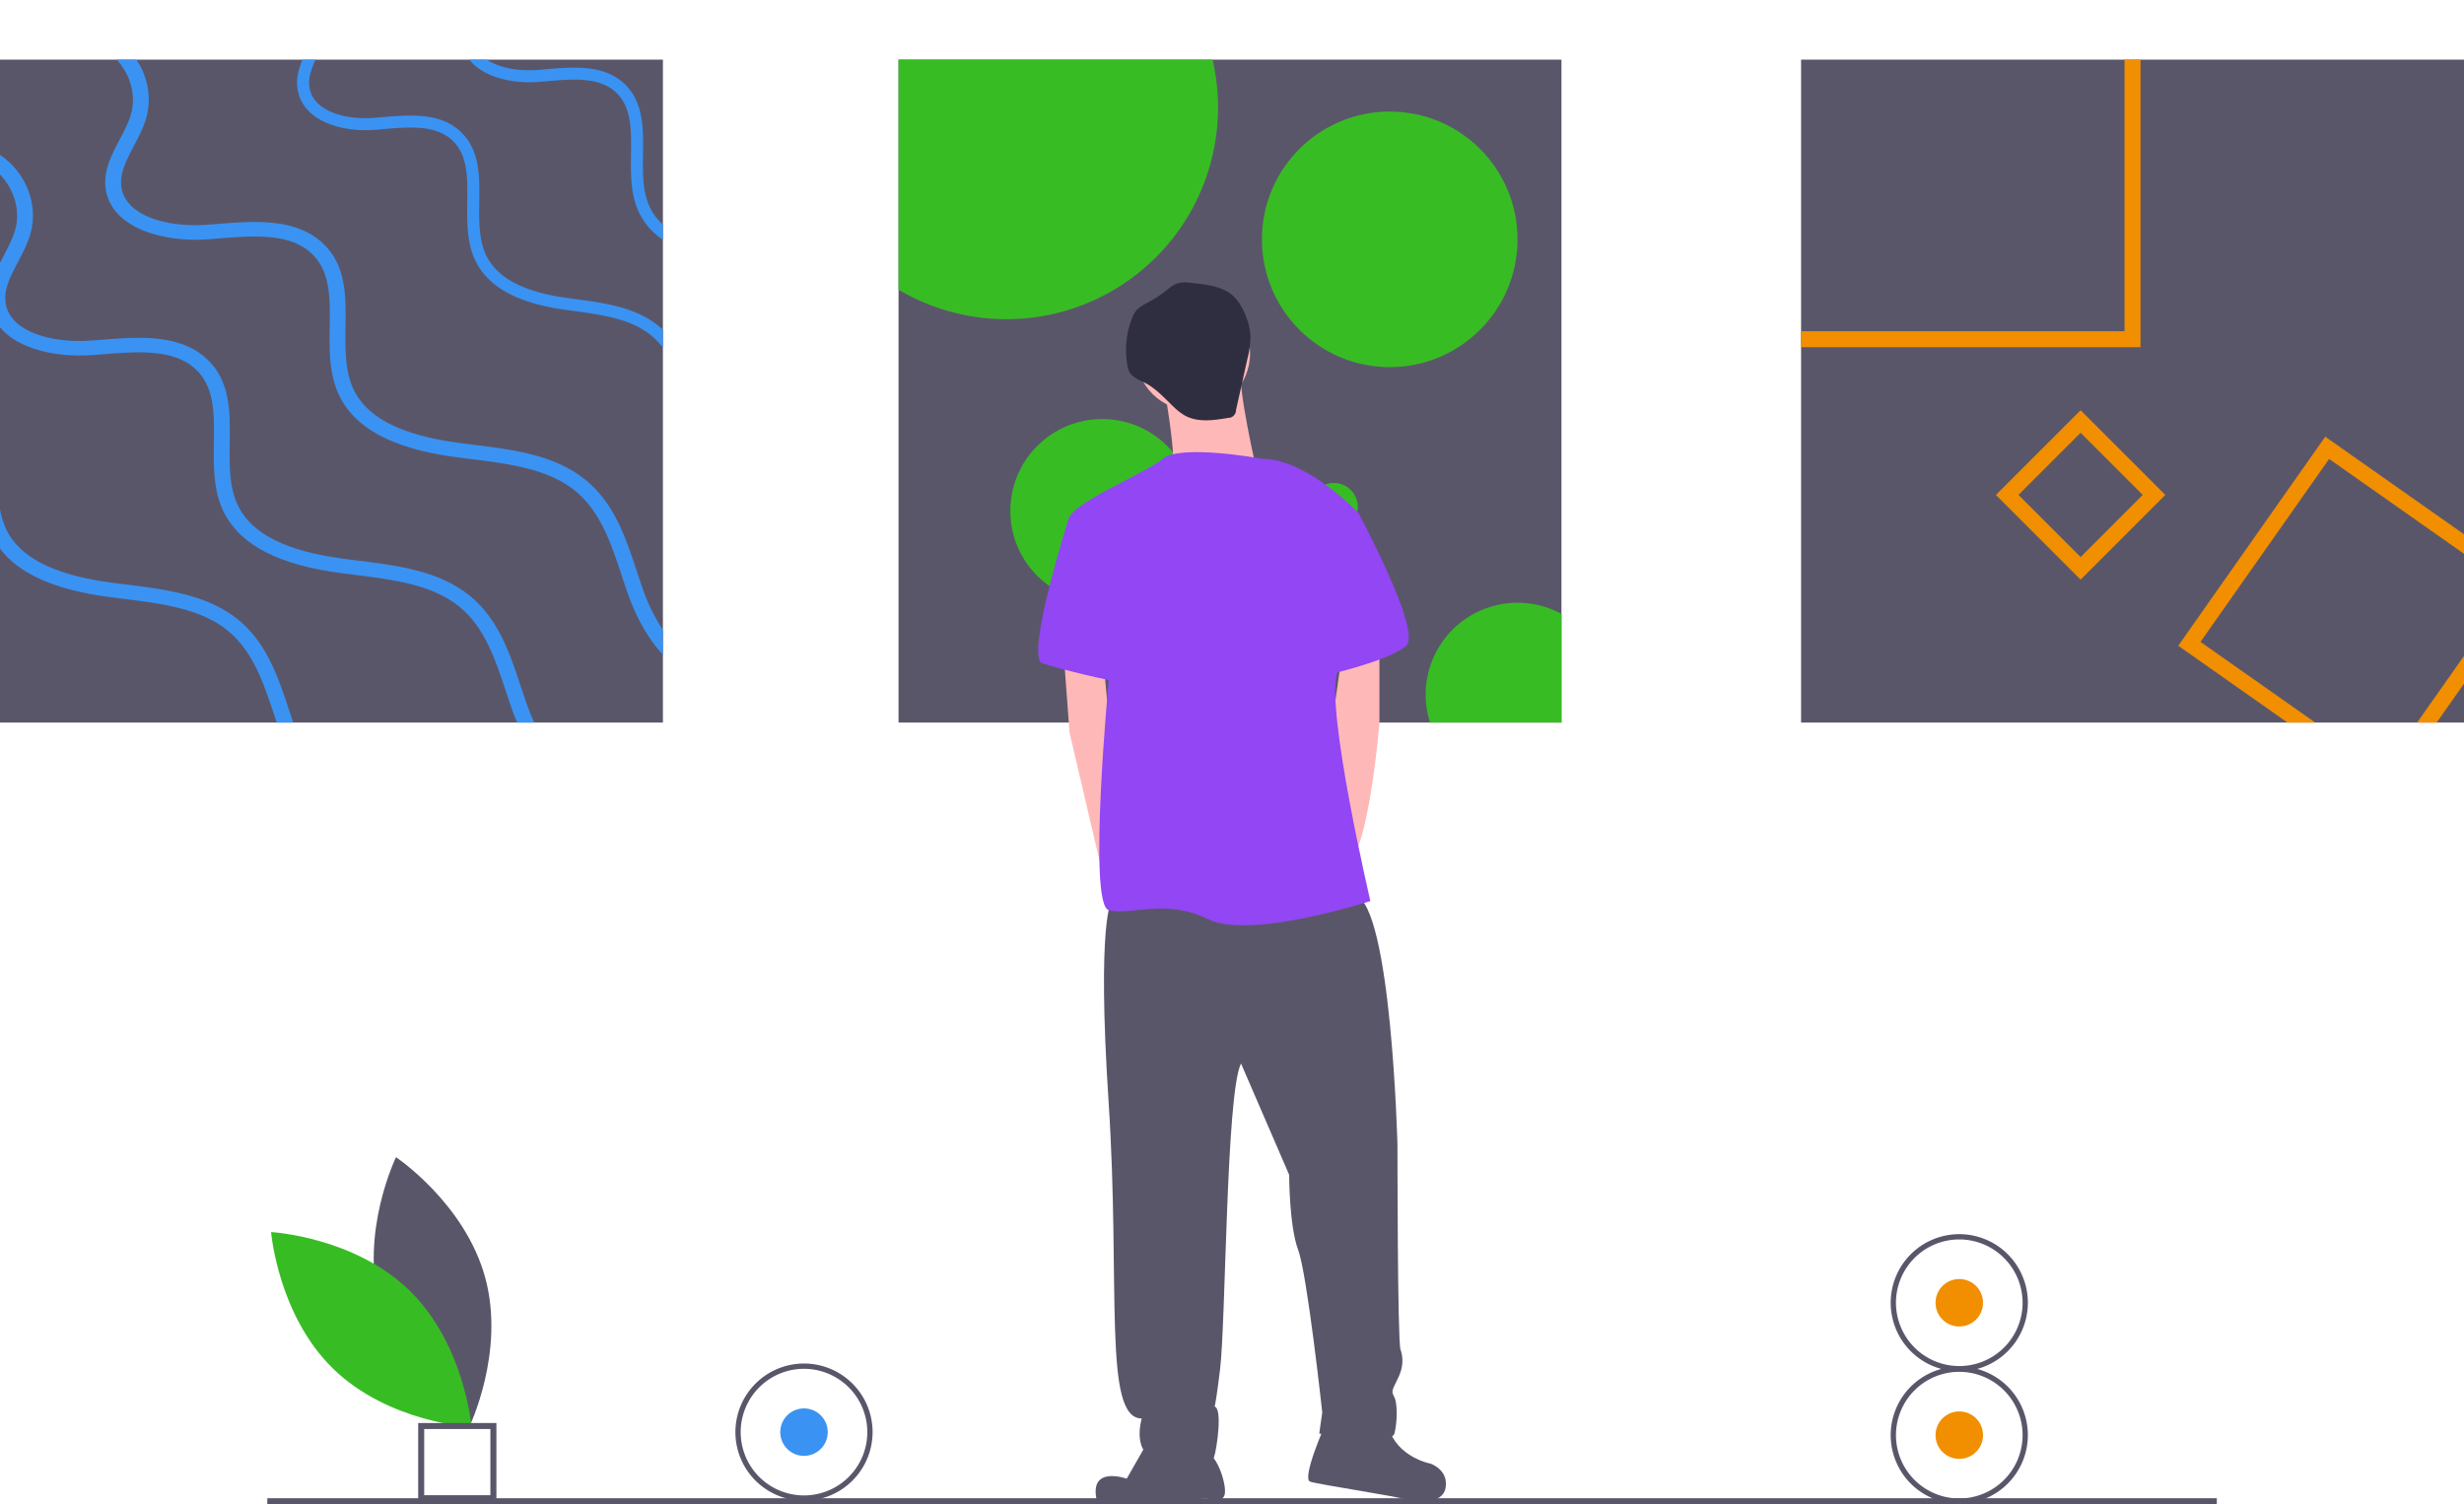<?xml version="1.0" encoding="UTF-8" standalone="no"?>
<svg
   xmlns:dc="http://purl.org/dc/elements/1.1/"
   xmlns:cc="http://creativecommons.org/ns#"
   xmlns:rdf="http://www.w3.org/1999/02/22-rdf-syntax-ns#"
   xmlns:svg="http://www.w3.org/2000/svg"
   xmlns="http://www.w3.org/2000/svg"
   xmlns:sodipodi="http://sodipodi.sourceforge.net/DTD/sodipodi-0.dtd"
   xmlns:inkscape="http://www.inkscape.org/namespaces/inkscape"
   id="a97f4f18-b594-445c-bff7-5523e3bdff5d"
   width="1046"
   height="638.58"
   data-name="Layer 1"
   version="1.1"
   viewBox="0 0 1046 638.58"
   sodipodi:docname="undraw_art_museum_8or4.svg"
   inkscape:version="1.0.1 (1.0.1+r74)">
  <defs
     id="defs103" />
  <sodipodi:namedview
     pagecolor="#ffffff"
     bordercolor="#666666"
     borderopacity="1"
     objecttolerance="10"
     gridtolerance="10"
     guidetolerance="10"
     inkscape:pageopacity="0"
     inkscape:pageshadow="2"
     inkscape:window-width="3398"
     inkscape:window-height="1398"
     id="namedview101"
     showgrid="false"
     inkscape:snap-page="true"
     inkscape:zoom="1.0131855"
     inkscape:cx="118.69206"
     inkscape:cy="279.47957"
     inkscape:window-x="42"
     inkscape:window-y="42"
     inkscape:window-maximized="1"
     inkscape:current-layer="layer1" />
  <title
     id="title4">ready_to_print</title>
  <g
     inkscape:groupmode="layer"
     id="layer2"
     inkscape:label="bg"
     style="display:none">
    <rect
       style="display:inline;fill:#27262b;fill-opacity:1;stroke:none;stroke-width:0.4;stroke-linejoin:round"
       id="rect982"
       width="1046"
       height="638.58"
       x="0"
       y="0" />
  </g>
  <g
     inkscape:groupmode="layer"
     id="layer1"
     inkscape:label="Layer 1">
    <path
       transform="translate(-77,-130.71)"
       d="m238.23 685.35c8.565 31.662 37.903 51.271 37.903 51.271s15.451-31.725 6.886-63.387-37.903-51.271-37.903-51.271-15.451 31.725-6.886 63.387z"
       fill="#3f3d56"
       id="path6"
       style="fill:#5a566a;fill-opacity:1" />
    <path
       transform="translate(-77,-130.71)"
       d="m250.82 678.55c23.503 22.879 26.374 58.049 26.374 58.049s-35.235-1.924-58.738-24.803-26.374-58.049-26.374-58.049 35.235 1.924 58.738 24.803z"
       fill="#38bc24"
       id="path8" />
    <rect
       x="113.47"
       y="636.03"
       width="827.6"
       height="2.554"
       fill="#2f2e41"
       id="rect10"
       style="fill:#5a566a;fill-opacity:1" />
    <path
       transform="translate(-77,-130.71)"
       d="m287.73 768.01h-33.206v-33.206h33.206zm-30.652-2.554h28.098v-28.098h-28.098z"
       fill="#3f3d56"
       id="path12"
       style="fill:#5a566a;fill-opacity:1" />
    <rect
       y="25.322"
       width="281.42"
       height="281.42"
       fill="#3f3d56"
       id="rect14"
       style="fill:#5a566a;fill-opacity:1" />
    <g
       fill="#3a93f2"
       id="g26">
      <path
         transform="translate(-77 -130.71)"
         d="m358.42 226.05v6.459a29.205 29.205 0 0 1-10.036-11.376c-3.747-7.663-3.628-16.495-3.509-25.04 0.136-10.155 0.271-19.733-6.171-25.972-7.086-6.849-18.428-5.883-29.396-4.95-1.288 0.102-2.577 0.22-3.848 0.322-11.002 0.831-23.26-1.95-29.21-9.46h7.425c5.442 3.662 13.766 4.95 21.412 4.374 1.238-0.085 2.509-0.203 3.781-0.305 11.545-0.983 24.633-2.102 33.363 6.357 8.036 7.764 7.883 18.92 7.731 29.702-0.119 7.951-0.22 16.156 3.001 22.734a23.25 23.25 0 0 0 5.459 7.154z"
         id="path16" />
      <path
         transform="translate(-77 -130.71)"
         d="m358.42 270.72v7.561a32.155 32.155 0 0 0-4.136-4.459c-8.748-7.714-21.31-9.409-33.448-11.07-1.577-0.204-3.119-0.424-4.662-0.644-19.683-2.831-31.889-9.595-37.297-20.632-3.747-7.663-3.628-16.495-3.509-25.04 0.136-10.155 0.271-19.733-6.171-25.972-7.086-6.849-18.428-5.883-29.396-4.95-1.288 0.102-2.577 0.22-3.848 0.322-14.139 1.068-30.363-3.831-32.584-17.072-0.763-4.543 0.373-8.714 2.051-12.732h5.561c-1.865 4.035-3.255 7.934-2.594 11.884 1.678 10.104 15.275 13.732 27.193 12.833 1.238-0.085 2.509-0.203 3.781-0.305 11.545-0.983 24.633-2.102 33.363 6.357 8.036 7.764 7.883 18.92 7.731 29.702-0.119 7.951-0.22 16.156 3.001 22.734 4.611 9.426 15.546 15.258 33.448 17.835 1.526 0.22 3.068 0.441 4.611 0.644 12.884 1.746 26.226 3.56 36.144 12.291q0.382 0.331 0.763 0.712z"
         id="path18" />
      <path
         transform="translate(-77 -130.71)"
         d="m358.42 398.17v10.443c-6.12-6.51-11.24-15.444-15.156-26.616-0.831-2.373-1.627-4.798-2.424-7.222-4.391-13.274-8.934-26.989-19.75-35.754-11.562-9.358-28.125-11.426-44.146-13.427-2.051-0.254-4.103-0.509-6.137-0.78-25.972-3.442-42.06-11.63-49.198-25.023-4.95-9.307-4.798-20.021-4.645-30.38 0.186-12.308 0.373-23.938-8.137-31.499-9.341-8.307-24.311-7.137-38.772-6.001-1.712 0.136-3.408 0.271-5.069 0.39-18.665 1.288-40.077-4.645-42.993-20.7-1.441-7.866 2.238-14.834 5.781-21.581 2.034-3.865 3.967-7.544 4.95-11.325 2.068-7.782-0.492-16.546-6.171-22.666h8.307a29.869 29.869 0 0 1 4.391 24.124c-1.17 4.425-3.34 8.561-5.442 12.562-3.238 6.137-6.273 11.935-5.205 17.868 2.238 12.24 20.157 16.648 35.872 15.563 1.645-0.119 3.323-0.254 5.001-0.373 15.224-1.204 32.482-2.543 44.01 7.714 10.596 9.409 10.392 22.937 10.189 36.008-0.136 9.646-0.288 19.598 3.95 27.583 6.086 11.409 20.53 18.496 44.146 21.632 2 0.271 4.035 0.526 6.069 0.78 17.021 2.119 34.601 4.306 47.672 14.902 12.257 9.934 17.089 24.497 21.734 38.585 0.797 2.407 1.594 4.781 2.407 7.137a80.351 80.351 0 0 0 8.765 18.055z"
         id="path20" />
      <path
         transform="translate(-77 -130.71)"
         d="m77 269.67c7.731 9.358 24.124 12.816 38.822 11.799 1.661-0.119 3.357-0.254 5.069-0.39 14.461-1.136 29.43-2.306 38.772 6.001 8.51 7.561 8.324 19.191 8.137 31.499-0.153 10.358-0.305 21.073 4.645 30.38 7.137 13.393 23.226 21.581 49.198 25.023 2.034 0.271 4.086 0.526 6.137 0.78 16.021 2 32.584 4.069 44.146 13.427 10.816 8.765 15.359 22.48 19.75 35.754 0.797 2.424 1.594 4.849 2.424 7.222 0.763 2.187 1.577 4.272 2.424 6.29h7.256c-1.272-2.763-2.357-5.527-3.289-8.171-0.814-2.357-1.611-4.73-2.407-7.137-4.645-14.088-9.477-28.651-21.734-38.585-13.071-10.596-30.651-12.783-47.672-14.902-2.034-0.254-4.069-0.509-6.069-0.78-23.616-3.136-38.059-10.223-44.146-21.632-4.238-7.985-4.086-17.936-3.95-27.583 0.203-13.071 0.407-26.599-10.189-36.008-11.528-10.257-28.786-8.917-44.01-7.714-1.678 0.119-3.357 0.254-5.001 0.373-15.715 1.085-33.635-3.323-35.873-15.563-1.068-5.934 1.967-11.731 5.205-17.868 2.102-4.001 4.272-8.137 5.442-12.562 3.187-12.104-2.187-25.514-13.088-32.838v8.307c5.95 6.137 8.663 15.105 6.561 23.073-0.983 3.78-2.916 7.459-4.95 11.325-0.542 1.034-1.085 2.051-1.611 3.102z"
         id="path22" />
      <path
         transform="translate(-77 -130.71)"
         d="m201.49 437.45h-7.035c-0.373-1.102-0.729-2.221-1.102-3.34-4.391-13.274-8.934-26.989-19.75-35.754-11.562-9.358-28.125-11.426-44.146-13.427-2.051-0.254-4.103-0.509-6.137-0.78-22.92-3.035-38.161-9.782-46.316-20.53v-16.868a31.994 31.994 0 0 0 3.136 9.663c6.086 11.409 20.53 18.496 44.146 21.632 2 0.271 4.035 0.526 6.069 0.78 17.021 2.119 34.601 4.306 47.672 14.902 12.257 9.934 17.089 24.497 21.734 38.585 0.576 1.729 1.136 3.442 1.729 5.137z"
         id="path24" />
    </g>
    <rect
       x="381.44"
       y="25.322"
       width="281.42"
       height="281.42"
       fill="#3f3d56"
       id="rect28"
       style="fill:#5a566a;fill-opacity:1" />
    <g
       fill="#38bc24"
       id="g40">
      <path
         transform="translate(-77 -130.71)"
         d="m594.07 176.37a89.858 89.858 0 0 1-135.62 77.323v-97.666h133.3a89.308 89.308 0 0 1 2.323 20.344z"
         id="path30" />
      <circle
         cx="589.96"
         cy="101.61"
         r="54.25"
         id="circle32" />
      <circle
         cx="467.9"
         cy="216.89"
         r="38.992"
         id="circle34" />
      <path
         transform="translate(-77 -130.71)"
         d="m739.86 391.34v46.112h-55.792a38.995 38.995 0 0 1 55.792-46.112z"
         id="path36" />
      <circle
         cx="566.23"
         cy="215.2"
         r="10.172"
         id="circle38" />
    </g>
    <rect
       x="764.58"
       y="25.322"
       width="281.42"
       height="281.42"
       fill="#3f3d56"
       id="rect42"
       style="fill:#5a566a;fill-opacity:1" />
    <g
       fill="#f18f01"
       id="g50">
      <path
         transform="translate(-77 -130.71)"
         d="m978.9 156.03v115.28h-137.32v6.781h144.1v-122.06z"
         id="path44"
         style="fill:#f18f01;fill-opacity:1" />
      <path
         transform="translate(-77 -130.71)"
         d="m1111.4 437.45 11.647-16.563v-11.782l-19.937 28.345zm-47.299-121.35-62.404 88.749 46.367 32.601h11.782l-48.706-34.245 54.606-77.662 57.301 40.297v-8.29z"
         id="path46" />
      <path
         transform="translate(-77 -130.71)"
         d="m960.25 304.86-35.957 35.957 35.957 35.957 35.957-35.957zm-26.379 35.957 26.379-26.379 26.379 26.379-26.379 26.379z"
         id="path48" />
    </g>
    <g
       fill="#ffb8b8"
       id="g68">
      <circle
         cx="506.4"
         cy="150.07"
         r="24.266"
         id="circle60" />
      <path
         transform="translate(-77 -130.71)"
         d="m570.63 292.27s6.386 33.206 3.832 39.592 35.761-2.554 35.761-2.554-7.663-33.206-6.386-40.869-33.206 3.832-33.206 3.832z"
         id="path62" />
      <polygon
         points="451.48 276.51 454.03 310.99 466.71 365.15 470.64 379.96 477.02 356.97 470.64 304.6 468.47 281.03"
         id="polygon64" />
      <path
         transform="translate(-77 -130.71)"
         d="m662.58 402.11v35.761s-3.832 45.978-11.495 57.473-10.217-45.978-10.217-45.978l6.005-42.147z"
         id="path66" />
    </g>
    <g
       fill="#2f2e41"
       id="g76"
       style="fill:#5a566a;fill-opacity:1">
      <path
         transform="translate(-77 -130.71)"
         d="m548.91 513.22s-6.386 7.663-1.277 85.57-2.554 134.1 14.049 134.1c0 0-5.109 16.603 8.94 17.88s20.435 2.554 21.712-1.277 3.832-21.712 0-21.712c0 0 0 5.109 2.554-15.326s2.554-117.5 8.94-130.27l20.435 47.255s0 21.712 3.832 31.929 10.217 68.967 10.217 68.967l-1.277 8.94s30.652 5.109 31.929 0 1.277-12.772 0-15.326-1.277-2.554 1.277-7.663 2.554-8.94 1.277-12.772-1.277-86.847-1.277-86.847-2.554-100.9-17.88-106-103.45 2.554-103.45 2.554z"
         id="path70"
         style="fill:#5a566a;fill-opacity:1" />
      <path
         transform="translate(-77 -130.71)"
         d="m565.52 740.56-10.217 17.88s-15.965-5.747-12.772 8.94c27.459 1.916 46.617-0.639 46.617-0.639s6.386 2.554 7.663-1.277-3.193-17.242-7.024-17.242-24.266-7.663-24.266-7.663z"
         id="path72"
         style="fill:#5a566a;fill-opacity:1" />
      <path
         transform="translate(-77 -130.71)"
         d="m639.59 735.45s-10.217 22.989-6.386 24.266 38.315 6.386 40.869 7.663 15.326 2.554 16.603-5.109-6.386-10.217-6.386-10.217-14.049-2.554-17.88-15.326-26.821-1.277-26.821-1.277z"
         id="path74"
         style="fill:#5a566a;fill-opacity:1" />
    </g>
    <g
       fill="#9246f4"
       id="g84">
      <path
         transform="translate(-77 -130.71)"
         d="m612.77 325.48s-34.484-6.386-42.147 0-39.592 19.158-39.592 25.543 16.603 68.967 16.603 68.967-8.94 94.51 0 97.065 24.266-5.109 42.147 3.832 68.967-7.663 68.967-7.663-19.158-81.739-14.049-97.065 8.94-67.69 8.94-67.69-21.712-22.989-40.869-22.989z"
         id="path78" />
      <path
         transform="translate(-77 -130.71)"
         d="m539.97 347.19-8.94 2.554s-19.158 60.027-11.495 62.581 29.375 7.663 31.929 7.663-11.494-72.799-11.494-72.799z"
         id="path80" />
      <path
         transform="translate(-77 -130.71)"
         d="m633.21 340.8 20.435 7.663s26.821 49.81 20.435 56.195-34.484 12.772-34.484 12.772z"
         id="path82" />
    </g>
    <path
       transform="translate(-77,-130.71)"
       d="m582.66 250.8a13.716 13.716 0 0 0-6.07 0.268 15.828 15.828 0 0 0-4.314 2.83 50.492 50.492 0 0 1-7.376 4.887c-2.07 1.123-4.294 2.163-5.739 4.023a12.211 12.211 0 0 0-1.62 3.066 36.74 36.74 0 0 0-1.932 19.996 9.191 9.191 0 0 0 0.851 2.746c1.327 2.446 4.259 3.409 6.729 4.691 4.689 2.434 8.243 6.533 12.089 10.155a23.634 23.634 0 0 0 4.777 3.681c5.487 2.991 12.193 2.016 18.352 0.958a3.307 3.307 0 0 0 3.301-3.339l4.862-21.866a35.673 35.673 0 0 0 1.246-9.944c-0.339-5.308-3.213-12.661-7.108-16.431-4.539-4.393-12.114-5.092-18.047-5.72z"
       fill="#2f2e41"
       id="path86" />
    <circle
       cx="341.31"
       cy="607.97"
       r="10.079"
       fill="#3a93f2"
       id="circle88" />
    <path
       transform="translate(-77,-130.71)"
       d="m418.31 767.79a29.116 29.116 0 1 1 29.116-29.116 29.149 29.149 0 0 1-29.116 29.116zm0-55.992a26.876 26.876 0 1 0 26.876 26.876 26.907 26.907 0 0 0-26.876-26.876z"
       fill="#2f2e41"
       id="path90"
       style="fill:#5a566a;fill-opacity:1" />
    <circle
       cx="831.74"
       cy="609.25"
       r="10.079"
       fill="#f18f01"
       id="circle92" />
    <path
       transform="translate(-77,-130.71)"
       d="m908.74 769.07a29.116 29.116 0 1 1 29.116-29.116 29.149 29.149 0 0 1-29.116 29.116zm0-55.992a26.876 26.876 0 1 0 26.876 26.876 26.907 26.907 0 0 0-26.876-26.876z"
       fill="#2f2e41"
       id="path94"
       style="fill:#5a566a;fill-opacity:1" />
    <circle
       cx="831.74"
       cy="553.05"
       r="10.079"
       fill="#f18f01"
       id="circle96" />
    <path
       transform="translate(-77,-130.71)"
       d="m908.74 712.87a29.116 29.116 0 1 1 29.116-29.116 29.149 29.149 0 0 1-29.116 29.116zm0-55.992a26.876 26.876 0 1 0 26.876 26.876 26.907 26.907 0 0 0-26.876-26.876z"
       fill="#2f2e41"
       id="path98"
       style="fill:#5a566a;fill-opacity:1" />
  </g>
</svg>
